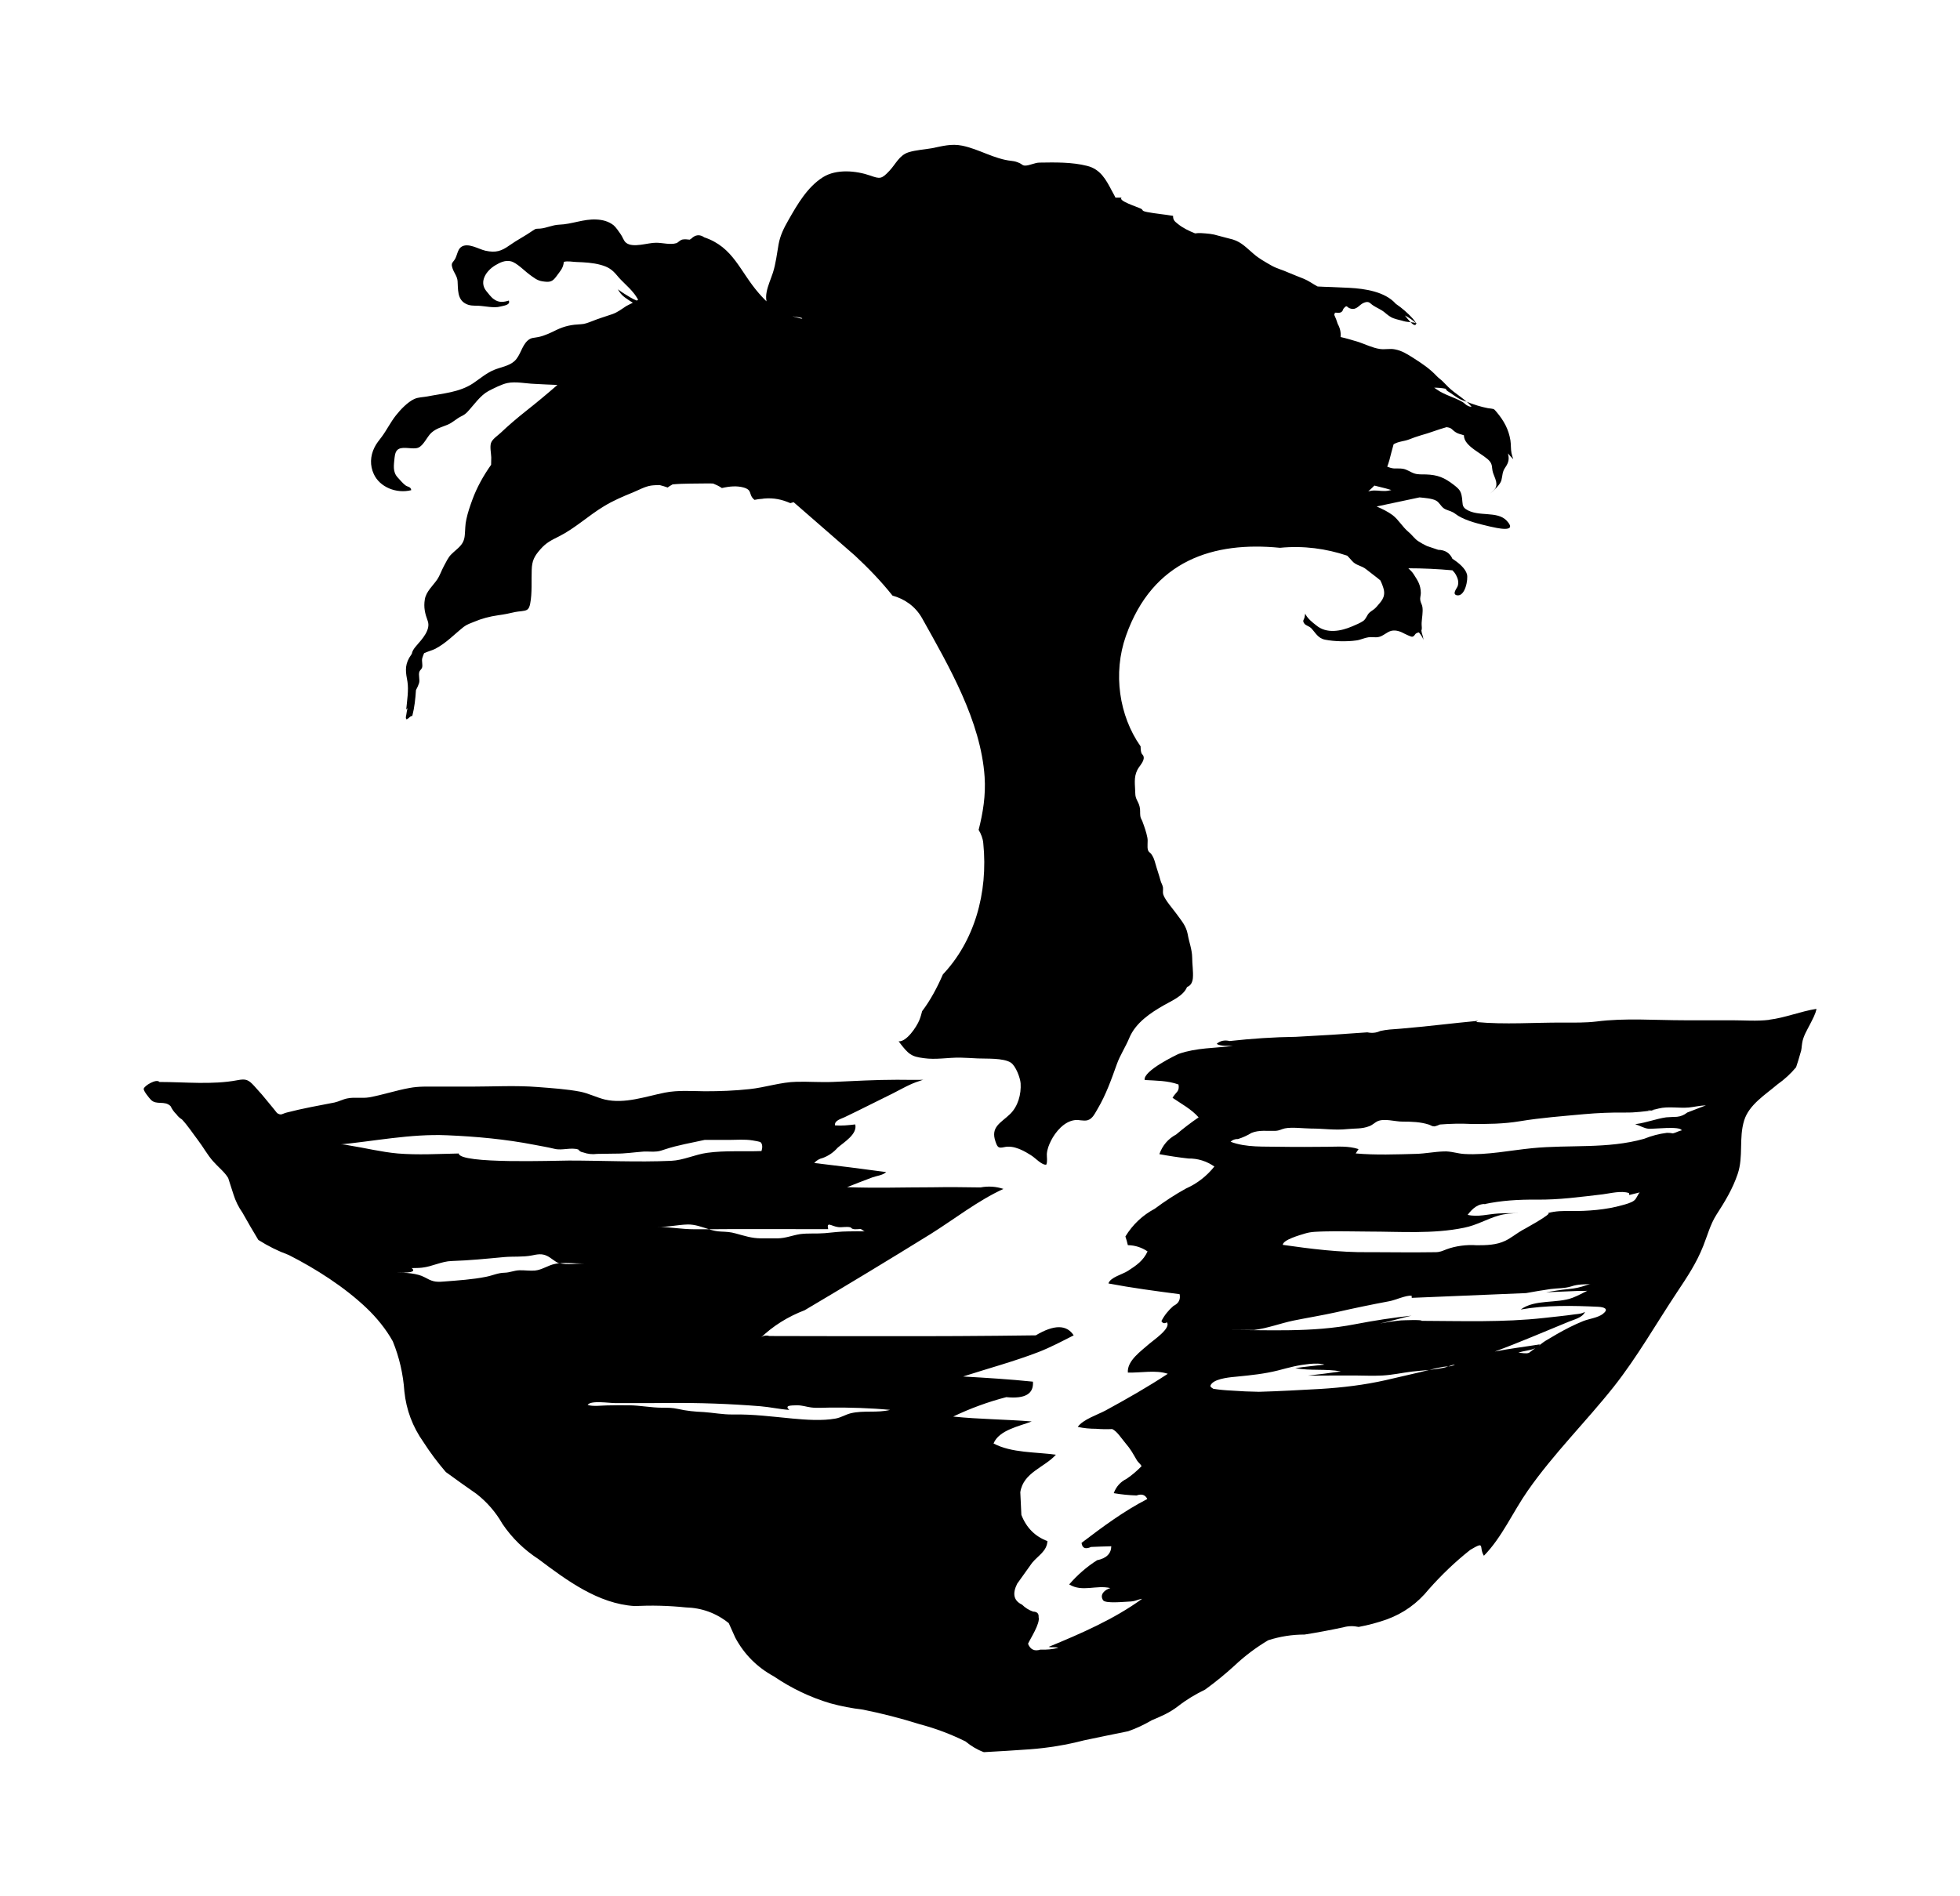 <svg xmlns="http://www.w3.org/2000/svg" viewBox="-29.688 -16.738 1092.301 1056.728">
    <path fill="#000000" d="M910.558 603.468c-1.673 1.351-3.558 2.124-5.677 2.347-2.038 0.076-4.012 0.151-6.055 0.301-5.604 0.836-10.749 2.877-16.504 3.71-0.301 0.076-0.537 0.076-0.836 0.151 0.153 0.076 0.301 0.076 0.451 0.076 2.499 0.75 4.543 2.195 7.19 2.423 2.499 0.236 17.716-1.673 18.398 0.902-1.739 0.301-3.255 1.351-4.921 1.673-1.052-0.236-2.195-0.301-3.33-0.301-4.39 0.537-8.631 1.673-12.719 3.33-20.44 5.753-41.562 3.181-62.306 5.223-12.264 1.201-25.209 3.938-37.55 3.255-4.012-0.151-7.799-1.673-11.809-1.437-5.148 0.151-10.143 1.201-15.293 1.351-11.053 0.301-22.712 0.75-33.764-0.236 0.537-0.836 1.052-1.589 1.589-2.423-5.525-1.825-11.507-1.351-17.185-1.288-8.782 0.076-17.412 0.151-26.117 0-9.162-0.236-19.305 0.537-28.011-2.801 1.052-1.052 2.499-1.589 4.164-1.523 2.651-0.836 5.148-1.974 7.497-3.409 4.24-1.739 8.782-0.987 13.25-1.138 2.499-0.151 3.029-0.836 5.299-1.374 3.86-0.836 11.129 0.076 14.687 0.076 7.19 0 13.022 1.052 20.212 0.301 4.24-0.451 8.1 0 12.115-1.589 1.739-0.601 2.877-1.825 4.39-2.651 3.86-1.974 10.069 0.151 14.31 0.076 4.921 0 9.917 0.151 14.611 1.673 1.288 0.451 1.739 1.052 3.181 0.987 0.987-0.236 1.974-0.601 2.953-1.052 5.753-0.451 11.585-0.601 17.412-0.301 9.236 0.076 18.018 0 27.179-1.523 11.962-1.974 23.62-2.801 35.734-3.936 7.799-0.687 15.065-0.987 23.014-0.902 5.981 0.076 10.523-0.687 16.203-1.288-0.601 0-1.138-0.076-1.589-0.076-0.236 0-0.385 0.076-0.601 0.076-1.523 0.151-2.651-0.236 0.601-0.076 1.523-0.236 2.499-0.537 4.012-0.902 5.074-1.288 11.431-0.076 16.654-0.537 3.102-0.301 6.435-1.138 9.613-1.201-3.482 1.351-6.965 2.651-10.447 4.012zM880.882 652.59c-1.673 1.201-4.543 1.974-6.511 2.499-9.009 2.573-19.229 3.33-28.54 3.255-4.694-0.074-8.404-0.074-12.946 1.138 3.786-0.236-15.519 10.297-14.231 9.54-2.953 1.673-6.283 4.39-9.464 5.905-4.846 2.347-10.447 2.499-15.897 2.499 0.153 0 0.385 0 0.537 0h-4.466c1.288 0 2.651 0 3.936 0-5.451-0.451-11.887 0.385-16.882 2.271-2.345 0.902-3.633 1.589-6.209 1.589-11.205 0.153-22.485 0.074-33.689 0-1.288 0-2.499 0-3.708 0-15.897 0.153-31.871-1.825-47.619-4.088 0.153-2.877 9.613-5.451 12.264-6.283 3.558-1.138 7.269-1.052 10.901-1.201 8.326-0.236 16.654 0.074 24.907 0.074h21.046c-6.889 0-13.701 0-20.593 0-0.153 0-0.301 0-0.451 0h-0.236c17.563 0 35.959 1.437 53.145-2.124 7.269-1.437 12.719-4.921 19.381-6.813 3.633-1.052 7.269-1.288 10.977-1.288-3.708 0-7.418-0.074-11.129 0.153-5.753 0.301-11.507 2.124-17.185 0.75 2.651-3.482 5.905-6.511 10.523-5.981-0.537 0-0.987 0-1.523 0.074 9.841-2.124 19.381-2.651 29.448-2.573 12.492 0.153 24.452-1.523 36.793-2.953 4.24-0.537 10.523-2.195 14.687-0.687 0.074 0.301 0.074 0.687 0.153 1.052 5.376-1.351 5.604-1.351 5.829-1.437-1.288 1.351-1.673 3.482-3.255 4.618zM863.688 715.636c-2.953 2.271-7.799 2.725-11.129 4.088-5.074 2.038-9.917 4.543-14.687 7.269-2.038 1.201-4.164 2.499-6.283 3.71-1.351 0.836-2.573 1.888-3.86 2.801 0.301-0.236 0.537-0.537 0.75-0.836-8.328 1.351-16.882 2.347-25.135 4.012 13.929-5.148 27.557-11.053 41.26-16.654 2.801-1.201 7.646-2.195 9.009-5.451-1.825 0.987-2.953 1.052-5.604 1.351-5.753 0.836-11.582 1.374-17.412 2.038-22.485 2.499-45.499 1.673-68.059 1.589 0.687-0.75-10.371-0.301-11.585-0.236-3.86 0.385-7.799 0.987-11.659 1.739 5.905-1.288 11.734-3.029 17.64-4.39-10.523 1.138-20.818 2.725-31.418 4.768-23.999 4.694-48.528 3.181-72.903 3.181h16.73c7.343-0.902 14.611-3.71 21.878-5.223 7.874-1.589 15.823-2.877 23.695-4.618 9.917-2.271 19.835-4.316 29.903-6.209 3.181-0.601 9.009-3.33 12.188-3.029 0 0.451 0.074 0.836 0.074 1.201l63.667-2.651c4.543-0.836 9.162-1.589 13.78-2.271 4.012-0.537 7.418-0.236 11.357-1.437 4.24-1.437 7.418-1.052 11.887-1.374-1.138-0.074-2.124 0.236-3.181 0.601-3.936 1.374-6.133 1.825-10.371 2.271-4.164 0.385-8.176 1.052-12.264 1.739l18.246-0.75c1.589 0 3.181 0.074 4.694-0.074-2.651 1.351-5.376 2.801-8.1 3.86-8.782 3.409-21.046 0.687-28.995 6.587 13.929-2.499 29.070-2.195 43.152-1.523 3.181 0.153 6.283 1.138 2.725 3.86zM822.419 737.376c-1.739 0.687-4.088-0.074-5.905 0 2.651-1.201 6.511-1.138 9.387-2.573-1.138 0.902-2.423 1.673-3.482 2.573zM777.449 744.946c-0.687 0.236-1.351 0.451-1.888 0.601-2.953 0.687-5.905 1.052-8.782 1.374-1.739 0.451-3.482 0.836-5.223 1.288-6.359 1.437-12.566 2.953-18.925 4.39-12.036 2.725-24.226 4.164-36.565 4.921-11.357 0.601-22.787 1.288-34.143 1.589-5.148-0.074-10.297-0.301-15.445-0.687-3.33-0.153-6.661-0.451-9.993-0.987-1.523-1.052-2.271-1.288-0.836-2.953 2.725-2.953 10.977-3.558 14.231-3.86 7.646-0.75 15.141-1.523 22.636-3.409 6.133-1.589 11.507-3.181 17.79-3.558h-2.723c-3.558 0-7.041 0-10.599 0h10.675c2.725 0 6.435-0.601 9.312 0 1.825 0 3.633 0 5.525 0h-5.223c0.385 0.074 0.75 0.153 1.138 0.301-5.451 0.687-10.901 1.138-16.277 1.974 8.404 1.589 17.11 0.236 25.437 1.825-6.131 0.902-12.264 1.673-18.473 2.347 8.934-0.074 17.942-0.074 26.875-0.074 4.921 0.074 9.841 0.236 14.763 0 5.604-0.301 10.977-1.523 16.504-2.195 3.181-0.385 6.359-0.601 9.54-0.902 2.573-0.687 5.223-1.288 7.874-1.739 0.902-0.153 1.888-0.153 2.801-0.236 1.288-0.451 2.651-0.987 3.708-1.052-1.138 0.75-2.423 0.987-3.708 1.052zM444.423 771.075c-2.953 0.75-5.451 2.423-8.478 2.953-7.418 1.351-16.504 0.687-23.922 0-11.205-1.052-22.029-2.499-33.385-2.271-5.525 0.074-10.749-0.987-16.124-1.351-5.148-0.236-9.236-0.601-14.385-1.739-3.029-0.687-5.604-0.687-8.706-0.687-6.283 0-12.34-1.288-18.547-1.351-4.088-0.074-8.176 0-12.34 0.074-2.499 0-8.027 0.75-10.749-0.301 1.888-2.651 11.809-0.987 15.519-0.987h11.205c6.055 0 12.188 0 18.246-0.074 17.11-0.153 34.294 0.451 51.329 1.825 5.451 0.451 10.675 1.673 16.124 2.038-2.876-2.499 0.687-2.499 4.24-2.573 3.029 0 5.074 0.836 7.874 1.201 3.482 0.451 7.19 0.074 10.675 0.074 11.129-0.074 22.257 0.236 33.385 1.288-7.19 1.825-14.837 0.153-21.955 1.888zM282.34 687.428c-0.902 0.074-1.825 0.153-2.725 0.385-3.86 0.75-7.19 3.33-11.205 3.71-2.801 0.236-5.829-0.236-8.631-0.153-2.877 0.074-5.376 1.288-8.176 1.351-3.86 0.074-6.587 1.523-10.371 2.271-7.494 1.523-15.823 2.038-23.544 2.651-5.074 0.451-6.661-0.153-10.827-2.423-4.012-2.195-10.827-2.573-15.595-2.573 5.753 0.153 11.582 0 8.478-2.499 1.974-0.074 3.786 0 5.753-0.236 5.677-0.601 10.901-3.558 16.58-3.71 9.766-0.301 19.533-1.288 29.223-2.195 5.148-0.451 10.371 0.074 15.367-0.902 3.255-0.687 5.753-1.138 8.631 0.301 2.038 0.987 4.316 3.181 6.283 3.936 0.236 0.074 0.537 0.074 0.75 0.074 3.86-0.301 8.027 0.153 11.809 0.153h2.124c-3.633 0-10.221 0.902-13.929-0.153zM164.617 621.708c-2.124-0.385-4.316-0.836-6.435-0.301 20.212-1.888 40.956-6.209 61.321-5.299 16.2 0.687 32.628 2.195 48.527 5.299 3.938 0.75 7.646 1.374 11.357 2.271 4.24 1.052 9.162-0.987 13.25 0.385 0.601 0.902 1.523 1.437 2.651 1.589 2.499 0.902 5.074 1.201 7.799 0.836 3.33 0 6.661-0.151 9.993-0.151 5.376 0.076 10.523-0.75 15.823-1.138 2.499-0.151 5.074 0.236 7.571-0.076 1.673-0.151 3.029-0.75 4.543-1.201 7.041-2.347 14.915-3.633 21.955-5.223 0.301 0 6.889 0 13.552 0 4.39 0 8.934-0.451 13.324 0.301 0.836 0.151 3.936 0.601 4.39 1.052 1.138 1.052 0.987 3.255 0.451 4.846-10.069 0.385-20.212-0.385-30.206 0.987-6.813 0.902-13.25 4.164-20.139 4.466-18.851 0.836-38.003-0.151-56.93-0.151-7.571 0-60.866 2.038-61.473-3.936-11.205 0.236-22.787 0.902-33.915 0-9.312-0.836-18.246-3.102-27.404-4.543zM431.856 668.431c-1.052-4.543 1.825-1.589 5.525-1.138 2.347 0.301 4.618-0.451 6.965 0.153 0.601 0.75 1.437 1.052 2.499 1.052 0.987 0 1.974-0.074 2.953-0.153 1.374 0.301 1.739 1.673 3.33 1.351-3.33-0.074-6.661-0.074-9.993 0-4.39 0-8.782 0.601-13.172 0.987-4.543 0.385-9.387-0.074-13.854 0.537-4.24 0.687-7.948 2.271-12.264 2.345-3.181 0-6.283 0-9.387 0-5.299 0-9.312-1.437-14.157-2.725-2.953-0.836-4.996-0.902-8.176-1.052-2.347-0.074-4.543-0.601-6.739-1.288-2.725 0-5.451 0-8.176 0-7.041 0-13.78-1.288-20.742-1.374 5.829 0.301 11.357-1.138 17.11-1.288 4.088-0.074 7.948 1.437 11.809 2.651 4.012 0 8.024-0.074 12.036-0.074zM956.265 551.769c-6.813 0.836-13.93 0.236-20.743 0.236h-26.496c-16.2 0-33.158-1.351-48.981 0.687-6.209 0.75-12.416 0.601-18.699 0.601-16.051-0.076-32.326 1.201-48.3-0.301 0.236-0.301 0.601-0.537 1.052-0.687-14.385 1.351-28.768 3.181-43.227 4.39-5.223 0.385-7.497 0.451-11.357 1.288-2.195 1.052-4.618 1.288-7.19 0.75-13.25 0.987-26.496 1.825-39.745 2.499-12.34 0.151-24.68 0.987-36.944 2.347-2.877-0.687-5.376-0.151-7.269 1.589 2.195 1.437 6.661 0.987 9.009 1.138-10.143 1.288-20.212 0.987-30.055 4.39-1.052 0.385-20.139 9.54-19.077 14.611 6.359 0.385 12.794 0.301 18.851 2.499 0.687 4.088-1.437 4.088-3.33 7.418 5.074 3.482 10.447 6.283 14.535 10.901-4.316 2.953-8.478 6.133-12.492 9.54-4.543 2.423-7.646 6.133-9.387 10.977 5.376 0.987 10.749 1.825 16.2 2.423 5.223-0.076 10.069 1.437 14.459 4.466-4.316 5.376-9.54 9.464-15.823 12.264-6.055 3.33-11.809 7.117-17.412 11.279-6.813 3.633-12.264 8.782-16.352 15.445 0.537 1.589 0.987 3.181 1.374 4.846 4.088 0.074 7.721 1.288 10.977 3.482-2.347 5.148-6.209 7.799-10.901 10.827-3.102 2.038-9.841 3.558-10.901 7.041 13.172 2.499 26.345 4.24 39.669 5.981 0.601 2.953-0.537 5.148-3.406 6.511-2.801 2.423-5.074 5.223-6.739 8.478 0.687 1.288 1.673 1.523 3.029 0.687 2.573 3.255-7.646 10.069-9.766 11.962-4.39 3.936-12.492 9.388-11.962 16.051 7.19 0.236 15.519-1.589 22.257 0.687-11.279 7.418-22.863 14.005-34.672 20.44-4.466 2.423-12.492 4.921-15.519 9.162 3.406 0.75 6.813 1.052 10.221 1.052 2.953 0.236 5.981 0.301 9.009 0.153 2.725 1.288 5.074 5.148 6.965 7.343 3.786 4.466 4.316 5.981 6.813 10.143 0.687 1.138 1.888 1.888 2.573 3.181-2.573 2.651-5.299 4.996-8.328 7.041-3.482 1.739-5.829 4.39-7.19 8.024 4.24 0.75 8.478 1.138 12.719 1.288 2.877-1.052 4.846-0.385 5.981 1.974-13.097 6.739-24.907 15.519-36.642 24.452 0.385 2.953 2.124 3.71 5.299 2.271 3.786-0.153 7.494-0.301 11.279-0.385-0.076 4.088-2.725 6.739-7.948 7.799-5.829 3.71-10.977 8.252-15.519 13.475 7.418 4.468 14.989 0.153 22.938 2.038-3.029 0.902-6.209 3.558-4.012 6.813 1.351 1.888 11.507 0.836 13.929 0.75 4.543-0.153 4.543-1.052 7.799-1.589-15.673 11.431-34.294 19.455-52.086 26.8 1.825 0.451 3.633-0.074 5.376 0.537-3.255 0.836-6.587 1.138-9.993 0.987-3.255 1.052-5.604 0-6.889-3.255 1.201-2.725 6.889-11.357 5.905-14.837 0.151-2.038-0.836-3.029-3.102-3.105-2.347-0.836-4.39-2.124-6.133-3.86-4.618-2.195-5.525-6.055-2.725-11.659 2.801-3.86 5.525-7.721 8.328-11.659 3.558-4.24 8.176-6.435 8.554-12.112-6.889-2.573-11.734-7.418-14.535-14.611-0.236-4.164-0.385-8.404-0.601-12.642 1.673-11.053 13.475-13.78 19.835-20.895-11.129-1.589-24.68-0.902-34.749-6.283 3.102-7.497 14.231-9.54 21.272-12.264-14.611-1.201-29.146-1.201-43.757-2.725 9.464-4.543 19.381-8.176 29.601-10.827 10.447 1.052 15.367-1.825 14.839-8.631-12.946-1.351-25.892-2.124-38.912-2.877 14.082-4.543 28.238-8.328 42.017-13.628 6.965-2.725 13.022-5.981 19.607-9.312-3.936-6.055-10.977-6.055-21.122 0-28.768 0.385-57.612 0.537-86.38 0.451-20.742 0-41.41 0-62.078-0.074-2.038-0.601-3.71-0.153-5.074 1.201 7.041-6.813 15.293-11.962 24.756-15.595 23.544-13.929 46.936-28.087 70.178-42.47 13.172-8.252 26.422-18.699 40.578-25.135-4.088-1.351-8.328-1.673-12.794-0.836-9.009-0.153-18.093-0.236-27.102-0.074-15.747 0-31.493 0.537-47.241-0.074 4.694-1.825 9.312-3.71 14.082-5.451 2.499-0.902 5.753-1.138 7.721-2.953-13.324-1.825-26.724-3.482-40.124-5.074 1.288-1.437 2.801-2.347 4.77-2.801 3.255-1.201 5.981-3.102 8.328-5.753 3.558-3.102 11.053-7.497 9.766-12.944-3.86 0.451-7.418 0.836-11.279 0.537-0.451-2.725 3.409-3.633 5.3-4.543 9.084-4.316 18.018-8.934 27.026-13.324 4.618-2.347 9.613-5.3 14.611-6.813 1.138-0.301 1.739-0.836 3.029-0.75-5.148 0.151-10.297 0-15.445 0-11.887 0-23.62 0.687-35.506 1.201-6.813 0.301-13.552-0.236-20.365-0.076-8.782 0.151-17.563 3.181-26.27 4.088-8.328 0.902-16.58 1.201-24.907 1.201-7.269-0.076-14.989-0.687-22.257 0.75-10.749 2.124-22.333 6.435-33.462 3.86-4.618-1.138-9.162-3.482-13.78-4.39-7.571-1.437-15.897-1.974-23.544-2.573-12.34-0.987-25.058-0.236-37.474-0.236-6.209 0-12.492 0-18.699 0-5.299 0-10.221-0.236-15.367 0.75-7.571 1.351-14.915 3.86-22.485 5.223-4.088 0.687-8.176-0.236-12.188 0.601-2.423 0.451-4.694 1.739-7.117 2.271-8.631 1.673-17.942 3.33-26.648 5.604-2.725 0.687-2.953 1.825-5.376 0.301-1.351-1.739-2.801-3.482-4.24-5.223-2.651-3.33-5.451-6.587-8.326-9.692-3.409-3.786-4.846-4.316-9.54-3.409-14.005 2.651-29.146 0.987-43.455 0.987-1.673-2.038-8.631 2.195-8.782 3.86-0.076 1.201 3.029 5.069 4.012 6.055 3.102 3.181 7.646 0.236 10.977 3.558 0.836 1.739 1.888 3.255 3.255 4.543 0.836 1.201 1.888 2.124 3.102 2.877 3.255 3.482 6.055 7.799 8.934 11.582 2.953 3.86 5.223 8.176 8.478 11.809 2.651 3.029 6.359 5.905 8.326 9.236 0.987 3.105 1.974 6.133 2.953 9.162 1.138 3.633 2.801 7.041 4.996 10.143 2.876 5.148 5.829 10.221 8.856 15.217 5.376 3.409 10.977 6.209 16.958 8.404 15.065 7.646 30.963 17.79 43.304 29.525 5.525 5.223 10.977 11.887 14.687 18.623 3.633 8.934 5.753 18.17 6.435 27.859 1.052 10.371 4.618 19.761 10.599 28.238 3.786 5.905 7.948 11.431 12.492 16.73 5.677 4.164 11.357 8.176 17.11 12.188 5.905 4.618 10.749 10.221 14.459 16.73 5.376 7.948 12.115 14.459 20.139 19.683 15.823 11.887 33.235 24.831 53.447 26.117 9.54-0.451 19.003-0.236 28.466 0.75 9.084 0.236 17.11 3.181 24.073 8.782 1.201 2.651 2.423 5.376 3.633 8.1 4.996 9.312 12.188 16.504 21.5 21.576 9.692 6.587 20.212 11.659 31.418 14.989 6.055 1.673 12.115 2.801 18.319 3.558 10.599 2.124 21.12 4.846 31.493 8.1 8.856 2.347 17.338 5.525 25.588 9.613 3.102 2.573 6.511 4.618 10.221 5.981 8.554-0.451 17.034-0.987 25.513-1.589 10.219-0.75 20.365-2.423 30.282-4.996 8.176-1.739 16.428-3.409 24.604-5.071 4.618-1.589 9.009-3.71 13.172-6.133 5.677-2.423 9.766-4.088 14.611-7.799 5.071-3.936 9.613-6.587 15.141-9.312 5.753-4.164 11.205-8.631 16.428-13.4 5.677-5.376 11.962-10.069 18.699-14.082 6.587-2.124 13.4-3.181 20.288-3.181 7.19-1.138 14.385-2.499 21.5-4.012 2.877-0.836 5.753-0.836 8.631-0.236 5.299-0.987 10.447-2.347 15.595-4.164 9.387-3.406 17.185-9.009 23.544-16.882 7.041-7.948 14.687-15.293 23.014-21.878 8.782-5.223 4.618-1.673 7.646 3.255 10.143-10.371 16.124-24.377 24.378-36.187 14.459-20.742 32.402-38.382 48.072-58.141 13.022-16.504 23.393-34.824 35.051-52.388 5.829-8.782 10.901-16.277 14.763-26.043 2.271-5.677 3.936-12.036 7.269-17.26 4.77-7.418 9.009-14.307 11.887-22.787 3.33-9.766 0.537-19.985 3.633-29.903 2.725-8.782 11.809-14.307 18.548-20.063 3.861-2.725 7.343-5.905 10.371-9.54 0.833-2.499 1.665-5.074 2.346-7.646 0.833-2.195 0.679-3.71 1.060-5.905 0.527-3.633 2.725-7.19 4.39-10.447 1.211-2.423 3.18-5.905 3.559-8.554-8.857 1.374-17.488 4.996-26.345 6.055z"></path>
    <path fill="#000000" d="M742.6 255.529c1.052 0.301 2.038 0.601 3.102 0.902-1.201 0.301-2.423 0.537-3.708 0.537-2.651 0.076-5.148-0.601-7.799-0.076-0.451 0.076-0.902 0.151-1.351 0.301 0.153-0.151 0.301-0.301 0.451-0.451 1.138-0.987 2.038-1.888 2.953-2.801 2.124 0.537 4.164 1.052 6.359 1.589zM199.499 256.515c-0.236-2.038-1.974-1.739-3.255-2.725-1.523-1.138-3.102-3.102-4.316-4.39-2.877-3.102-2.124-6.889-1.739-10.901 0.236-1.974 0.601-4.012 2.271-4.921 2.801-1.589 8.027 0.385 10.901-0.75 2.953-1.138 4.921-6.055 7.269-8.252 2.877-2.573 5.604-3.102 9.084-4.543 2.801-1.138 4.694-3.181 7.343-4.543 1.589-0.75 2.651-1.437 3.786-2.651 3.558-3.786 7.041-9.084 11.659-11.582 2.953-1.523 7.343-3.786 10.523-4.466 4.694-0.987 10.447 0.301 15.065 0.451 4.316 0.236 8.554 0.451 12.87 0.601-5.829 5.074-11.734 9.993-17.79 14.763-4.77 3.786-9.388 7.721-13.78 11.887-1.673 1.589-4.77 3.558-5.451 5.753-0.687 2.124 0.076 5.829 0.151 7.948 0 1.351-0.076 2.725-0.076 4.164-4.316 6.055-8.027 12.794-10.447 19.455-1.351 3.71-2.499 6.965-3.33 10.827-0.75 3.181-0.601 5.829-0.902 8.934-0.451 5.604-3.938 7.117-7.494 10.675-1.825 1.739-2.877 4.316-4.164 6.587-1.351 2.499-2.195 5.223-3.786 7.571-2.423 3.482-6.055 6.587-6.813 10.901-0.75 4.543 0.076 7.948 1.589 12.036 1.825 4.921-3.102 10.219-6.283 13.854-1.673 1.888-2.347 3.181-2.573 4.543-0.451 0.687-0.987 1.437-1.437 2.195-2.651 4.694-1.888 8.404-0.987 13.324 0.75 4.618-0.236 10.827-0.687 15.519 0.301-0.236 0.537-0.537 0.75-0.836-0.301 1.201-0.537 2.423-0.687 3.633-0.151 1.138-0.537 1.673 0 2.651 1.374-0.236 1.825-1.739 3.33-1.888 1.201-4.694 1.739-9.54 2.038-14.385 0.75-1.351 1.351-2.725 1.739-3.936 0.537-1.974-0.451-4.39 0.151-6.283 0.385-1.052 1.138-1.201 1.523-2.347 0.451-1.589-0.301-3.558 0.076-5.148 0.301-1.052 0.687-1.974 1.052-2.877 1.888-0.902 4.164-1.437 6.209-2.423 6.283-3.33 10.447-7.948 15.897-12.264 1.825-1.374 3.71-1.974 5.753-2.801 4.316-1.825 8.631-2.953 13.324-3.633 3.33-0.451 6.435-1.052 9.613-1.825 1.673-0.385 5.148-0.385 6.511-1.201 1.201-0.75 1.589-2.271 1.825-3.558 1.138-5.829 0.601-12.642 0.836-18.699 0.151-5.148 1.437-7.646 4.846-11.507 3.255-3.71 5.981-4.996 10.523-7.269 8.934-4.543 16.352-11.585 24.907-16.73 5.074-3.102 10.749-5.525 16.2-7.721 3.255-1.351 6.587-3.255 9.993-3.786 1.589-0.236 3.181-0.236 4.77-0.301 1.523 0.385 3.029 0.836 4.543 1.374 0.836-0.687 1.825-1.201 2.725-1.739 6.435-0.601 13.25-0.385 19.607-0.537 1.052 0 2.038 0 3.029 0.076 1.673 0.687 3.33 1.437 4.846 2.499 4.24-0.987 8.328-1.351 12.112-0.301 5.223 1.523 2.423 3.938 6.055 6.889 1.437-0.301 2.953-0.537 4.466-0.601 0.301 0 0.601-0.151 0.902-0.151 5.525-0.451 9.917 0.537 14.611 2.573 0.601-0.236 1.201-0.301 1.825-0.537l34.068 29.676c7.497 6.964 14.687 14.385 21.046 22.408 6.661 1.825 12.719 5.905 16.504 12.642 14.915 26.724 32.705 57.157 34.824 88.424 0.687 10.219-0.902 19.985-3.33 29.525 1.351 2.271 2.347 4.768 2.573 7.343 2.877 28.162-5.223 54.962-22.485 73.207-3.255 7.497-7.041 14.535-11.582 20.516-0.451 1.739-0.902 3.409-1.589 5.074-1.523 3.71-7.117 12.115-11.507 11.734 5.604 7.497 7.19 8.478 14.005 9.387 6.739 0.987 13.475-0.385 20.288-0.301 3.255 0.076 6.587 0.301 9.841 0.451 4.39 0.236 14.231-0.385 18.398 2.347 2.801 1.888 5.223 8.478 5.451 11.507 0.385 6.131-1.437 12.794-5.829 17.11-5.148 4.996-11.053 7.117-8.176 15.367 1.138 3.406 1.739 3.786 4.921 3.102 5.376-1.201 11.129 2.124 15.445 4.921 1.825 1.201 5.677 5.3 7.948 4.846 0.75-1.825 0.236-4.088 0.301-5.981 0.236-2.725 1.138-4.996 2.347-7.418 2.499-4.921 7.343-10.749 13.324-11.431 2.271-0.301 4.694 0.687 7.041 0.076 2.877-0.836 4.164-4.012 5.604-6.359 4.618-7.799 7.646-16.352 10.675-24.831 1.825-5.148 4.921-9.692 6.965-14.687 3.482-8.404 11.734-13.929 19.305-18.246 4.088-2.347 10.977-5.223 12.87-10.143 2.271-0.836 3.029-2.877 3.255-4.921 0.301-3.71-0.385-7.799-0.385-11.507-0.074-4.543-1.739-8.554-2.499-13.022-0.902-4.768-3.558-7.571-6.435-11.585-1.974-2.725-6.133-7.343-7.19-10.523-0.385-1.288 0-2.651-0.153-3.936-0.236-1.437-0.987-2.423-1.351-3.786-0.836-3.181-1.974-6.283-2.877-9.54-0.601-2.195-1.138-3.71-2.347-5.376-0.601-0.836-1.374-0.902-1.739-2.038-0.687-1.888 0.076-4.921-0.385-7.041-0.537-2.877-1.673-6.131-2.725-8.934-0.451-1.288-0.987-1.589-1.201-3.102-0.236-1.739 0.076-3.409-0.385-5.223-0.75-3.102-2.423-4.164-2.423-7.497-0.076-4.618-0.987-8.706 1.138-12.944 0.987-2.038 3.86-4.694 3.558-7.117-0.151-1.288-1.052-1.523-1.351-2.573-0.301-1.138-0.385-2.271-0.385-3.482-11.962-17.032-15.519-40.73-8.176-61.549 14.918-42.395 49.062-52.767 85.853-49.132 13.172-1.288 25.739 0.451 37.474 4.39 0.902 0.902 1.739 1.825 2.651 2.876 2.423 2.801 5.148 2.423 8.1 4.846 2.499 2.038 5.223 3.936 7.721 6.055 0.902 1.825 1.589 3.786 1.888 4.996 1.052 4.618-1.589 6.889-4.316 10.069-1.138 1.288-2.499 1.825-3.708 2.953-1.351 1.288-1.739 3.33-3.33 4.543-1.739 1.201-4.164 2.195-6.133 3.029-6.283 2.725-14.385 4.316-20.139-0.537-1.974-1.523-4.618-3.633-5.829-5.905-0.153-0.151-0.236-0.451-0.301-0.687-0.153 0.75-0.301 1.523-0.385 2.124-0.301 1.437-1.437 1.825 0 3.633 0.75 0.902 2.573 1.374 3.558 2.271 2.651 2.725 3.86 5.829 8.027 6.587 4.921 0.987 12.112 1.138 17.338 0.385 2.271-0.301 4.468-1.437 6.661-1.739 1.888-0.301 3.786 0.236 5.604-0.151 2.499-0.385 4.694-2.876 7.269-3.482 2.801-0.601 5.376 0.601 7.494 1.739 0.601 0.301 3.33 1.589 3.936 1.589 1.437-0.151 1.437-1.437 2.499-1.974 0.537-0.301 0.987-0.385 1.351-0.451 1.351 1.673 2.725 3.558 2.345 4.694 0.385-2.124-0.687-3.482-0.902-5.376-0.074-0.151 0-0.385-0.074-0.537 0.074 0 0.074 0 0.074 0 0.301-0.687 0.153-2.038 0.074-3.102 0-0.385 0-0.687 0-0.987 0.153-2.801 0.836-6.055 0.451-8.782-0.153-1.351-1.052-2.499-1.201-3.86-0.236-1.288 0.301-2.725 0.301-4.012-0.074-4.543-1.673-6.813-3.786-10.143-0.902-1.523-2.038-2.573-3.181-3.633 8.176 0 16.428 0.385 24.604 1.138 0.836 0.836 1.523 1.739 2.038 2.725 0.902 1.739 1.589 3.71 0.902 5.981-0.385 1.288-3.482 4.618-0.385 5.223 4.543 0.75 6.283-8.934 5.525-11.734-0.902-3.255-4.468-6.283-8.1-8.631-1.437-3.181-4.012-4.921-7.948-4.996-2.124-0.75-4.164-1.437-6.283-2.124-1.739-0.836-3.406-1.739-4.996-2.801-2.038-1.437-3.33-3.482-5.376-5.148-3.255-2.725-5.376-6.661-8.706-9.236-2.651-1.974-5.753-3.482-8.934-4.846l23.922-5.074c2.725 0.301 6.813 0.537 9.084 1.739 1.974 0.987 2.651 3.102 4.466 4.39 1.437 0.987 3.409 1.288 5.074 2.195 0.902 0.451 2.038 1.437 2.953 1.974 5.071 3.029 11.809 4.543 17.488 5.905 3.786 0.836 15.897 3.786 9.613-3.102-5.376-5.905-16.051-1.888-22.938-6.587-2.124-1.523-1.673-3.102-2.038-5.981-0.537-4.012-1.374-4.996-4.694-7.571-5.223-4.012-8.856-5.525-15.445-5.753-2.124-0.076-4.39 0.151-6.435-0.537-2.345-0.75-4.012-2.271-6.587-2.651-1.523-0.236-3.181-0.076-4.768-0.151-1.739-0.151-2.499-0.537-3.786-0.987 0.385-1.138 0.836-2.271 1.201-3.633 0.687-2.877 1.523-5.829 2.345-8.856 2.801-1.673 5.753-1.589 8.706-2.725 2.124-0.836 4.164-1.589 6.511-2.271 4.846-1.288 9.54-3.255 14.31-4.543 3.181 0.451 2.651 1.288 5.148 2.877 1.523 0.987 2.953 1.052 4.543 1.673-0.236 6.359 11.507 10.599 14.535 14.687 1.288 1.825 0.987 3.029 1.351 4.921 0.385 2.195 1.589 4.012 2.038 6.209 0.687 3.71-1.052 4.39-3.406 6.739 2.038-1.825 5.677-4.921 6.359-7.571 0.687-2.651 0.385-4.543 2.124-7.041 2.038-2.953 2.271-4.846 1.523-7.874 0.836 0.987 1.825 2.195 2.953 3.255-0.385-1.138-0.75-2.271-0.987-3.409-0.451-2.195-0.236-4.768-0.601-7.117-0.987-6.131-3.633-10.977-7.799-15.897-1.673-2.038-1.437-1.523-4.768-2.038-3.936-0.75-7.948-2.038-11.809-3.558 0.301 0.236 0.601 0.451 0.836 0.687 0.687 0.687 1.288 1.351 1.888 2.124-0.687-0.076-1.288-0.151-1.825-0.451-1.523-0.601-1.974-1.523-3.255-2.271-4.39-2.573-9.917-3.86-14.082-6.813-0.601-0.385-1.138-0.75-1.673-1.138 2.124 0 4.316 0.151 6.435 0.601 0.236 0.537 0.537 0.987 0.987 1.288 2.725 1.589 4.921 3.633 7.874 4.921 0.902 0.385 1.888 0.687 2.801 1.052-2.195-1.974-4.846-3.786-7.117-5.525-2.423-1.888-3.936-3.482-5.981-5.604-1.052-1.138-2.423-1.974-3.482-3.102-4.164-4.39-8.1-6.964-13.172-10.219-3.255-2.038-6.209-4.012-10.221-4.768-2.801-0.601-5.753 0.236-8.478-0.236-4.012-0.601-7.948-2.573-11.734-3.86-3.482-1.052-6.739-2.038-10.143-2.801 0.074 0 0.074-0.076 0.074-0.076 0.236-2.499-0.301-4.921-1.589-7.19-0.537-1.825-1.201-3.482-1.974-5.148 0.153-0.385 0.385-0.687 0.385-1.138 0.836-0.076 2.271 0.236 3.029-0.076 1.673-0.687 1.138-1.523 2.038-2.499 1.974-2.124 1.288-0.301 3.71 0.301 3.558 0.987 4.768-2.347 7.571-3.33 2.801-1.052 3.181 0.451 4.996 1.589 2.038 1.374 4.24 2.124 6.283 3.786 1.739 1.437 3.181 2.725 5.223 3.409 1.825 0.687 3.786 0.987 5.677 1.589 1.052 0.301 2.345 0.385 3.633 0.537-1.201-1.288-2.423-2.877-2.877-3.406-0.074-0.151-0.153-0.301-0.301-0.385 2.271 1.201 4.39 2.651 6.283 4.39-0.902-0.385-2.038-0.537-3.102-0.601 1.351 1.351 2.801 2.347 3.181 0.75 0.236 0.151 0.385 0.301 0.537 0.537-0.902-1.138-1.739-2.499-2.651-3.482-2.573-2.876-5.905-5.753-9.236-8.024-0.074 0-0.074-0.076-0.153-0.151-5.981-6.661-17.11-8.326-25.739-8.782-3.406-0.151-6.739-0.301-10.143-0.451-2.499-0.076-5.074-0.151-7.571-0.301-2.499-1.288-4.846-3.102-7.571-4.238-2.877-1.201-5.905-2.271-8.631-3.482-3.255-1.523-6.663-2.271-9.766-4.088-3.406-1.974-6.739-3.786-9.692-6.359-3.786-3.181-6.661-6.511-11.582-8.027-2.725-0.75-5.376-1.351-8.1-2.124-3.33-1.052-5.981-1.201-9.54-1.437-1.201-0.077-2.271 0-3.406 0.151-3.406-1.374-6.739-2.953-9.54-5.223-1.974-1.523-2.801-2.347-2.725-4.543-4.77-0.836-9.689-1.201-14.459-2.124-3.633-0.75-1.739-1.052-3.633-1.974-1.825-0.902-12.794-4.316-10.599-6.055-1.138-0.077-2.271 0-3.406 0-0.537-1.138-1.201-2.271-1.974-3.71-3.33-6.359-6.435-12.188-13.854-14.005-8.328-2.124-17.79-1.974-26.422-1.825-2.801 0-5.677 1.739-8.252 1.673-1.523-0.077-1.739-0.902-2.877-1.351-1.673-0.75-2.573-1.052-4.618-1.288-9.54-0.987-18.093-6.587-27.481-8.478-5.981-1.201-10.901 0.236-16.882 1.437-4.24 0.75-8.934 0.987-13.022 2.271-5.148 1.673-7.041 6.511-10.599 10.297-4.316 4.618-5.223 4.618-10.523 2.725-8.027-2.801-19.003-3.86-26.496 0.836-8.706 5.451-14.31 15.217-19.229 23.848-2.651 4.618-4.618 8.631-5.525 13.552-0.902 4.996-1.523 10.749-3.181 15.897-2.347 7.117-6.435 14.231-1.288 20.516-3.102 2.573 21.348 4.316 17.185 5.074-2.725-0.687-5.451-1.437-8.252-2.195-6.133-2.195-11.205-7.117-15.445-11.962-10.749-12.34-14.082-25.664-30.433-31.19-2.499-1.739-4.921-1.523-7.19 0.687-0.301 0.236-0.601 0.451-0.902 0.601-0.076 0-0.076 0-0.151 0-1.201-0.151-2.651-0.301-3.86-0.077-1.523 0.301-2.347 1.673-3.482 2.038-3.33 1.052-7.646-0.236-11.205-0.236-4.618-0.077-12.946 3.102-16.807 0-1.351-1.052-1.974-3.409-2.953-4.694-0.987-1.437-2.725-4.012-4.012-5.074-2.801-2.195-6.133-3.029-9.54-3.181-7.19-0.385-13.701 2.651-20.818 2.876-3.71 0.151-6.965 1.888-10.599 2.195-2.124 0.151-2.124-0.236-4.088 1.138-4.316 3.029-8.782 5.223-13.022 8.252-4.466 3.181-7.571 4.164-13.25 2.953-3.86-0.836-9.917-4.846-13.701-2.038-1.888 1.437-2.124 4.543-3.33 6.661-1.374 2.271-2.423 2.124-1.374 5.223 0.836 2.499 2.573 4.316 2.801 7.041 0.301 4.543-0.236 10.069 4.39 12.566 2.347 1.288 4.543 1.138 7.117 1.201 3.633 0.151 8.858 1.437 12.264 0.451 1.739-0.451 5.905-0.836 4.77-3.33-2.725 0.836-5.525 1.351-8.404-0.836-1.523-1.052-3.029-3.181-4.238-4.618-4.012-5.148 0.076-11.205 5.148-14.231 2.651-1.589 5.525-2.953 8.706-2.195 3.181 0.75 7.874 5.604 10.297 7.343s4.238 3.33 7.117 3.786c4.24 0.687 5.677 0.301 7.874-2.725 2.038-2.876 3.86-4.466 4.164-8.1 2.124-0.601 4.768 0 7.041 0.076 4.466 0.151 9.084 0.385 13.475 1.589 4.164 1.138 6.359 2.573 9.084 5.829 2.801 3.482 6.359 6.209 9.162 9.692 0.987 1.138 1.825 2.499 2.651 3.86-0.236 0.151-0.451 0.385-0.75 0.537-2.271-0.836-4.921-2.573-6.889-3.786-0.687-0.451-2.124-1.351-3.633-2.499 0.987 1.825 2.271 3.409 4.012 4.618 1.437 1.052 2.877 1.974 4.316 2.877-1.437 0.75-2.877 1.351-3.633 1.825-2.651 1.739-4.768 3.409-7.646 4.466-3.936 1.351-7.799 2.499-11.734 4.088-1.974 0.75-3.86 1.523-5.981 1.589-4.996 0.236-8.706 0.902-13.4 3.102-3.255 1.589-6.587 3.255-10.143 4.012-2.725 0.601-4.012 0.151-6.133 2.038-3.33 3.029-3.936 8.326-7.343 11.431-3.029 2.725-7.571 3.33-11.279 4.846-4.39 1.825-7.799 4.846-11.734 7.494-7.646 5.074-16.807 5.604-25.588 7.343-2.499 0.451-4.846 0.385-7.117 1.374-3.786 1.739-7.799 5.981-10.297 9.162-2.953 3.71-5.074 8.1-7.874 11.887-1.523 2.038-3.029 3.786-4.088 5.981-2.423 4.846-2.573 10.143-0.385 14.837 3.33 7.343 12.642 11.053 20.818 9.009z"></path>
    </svg>